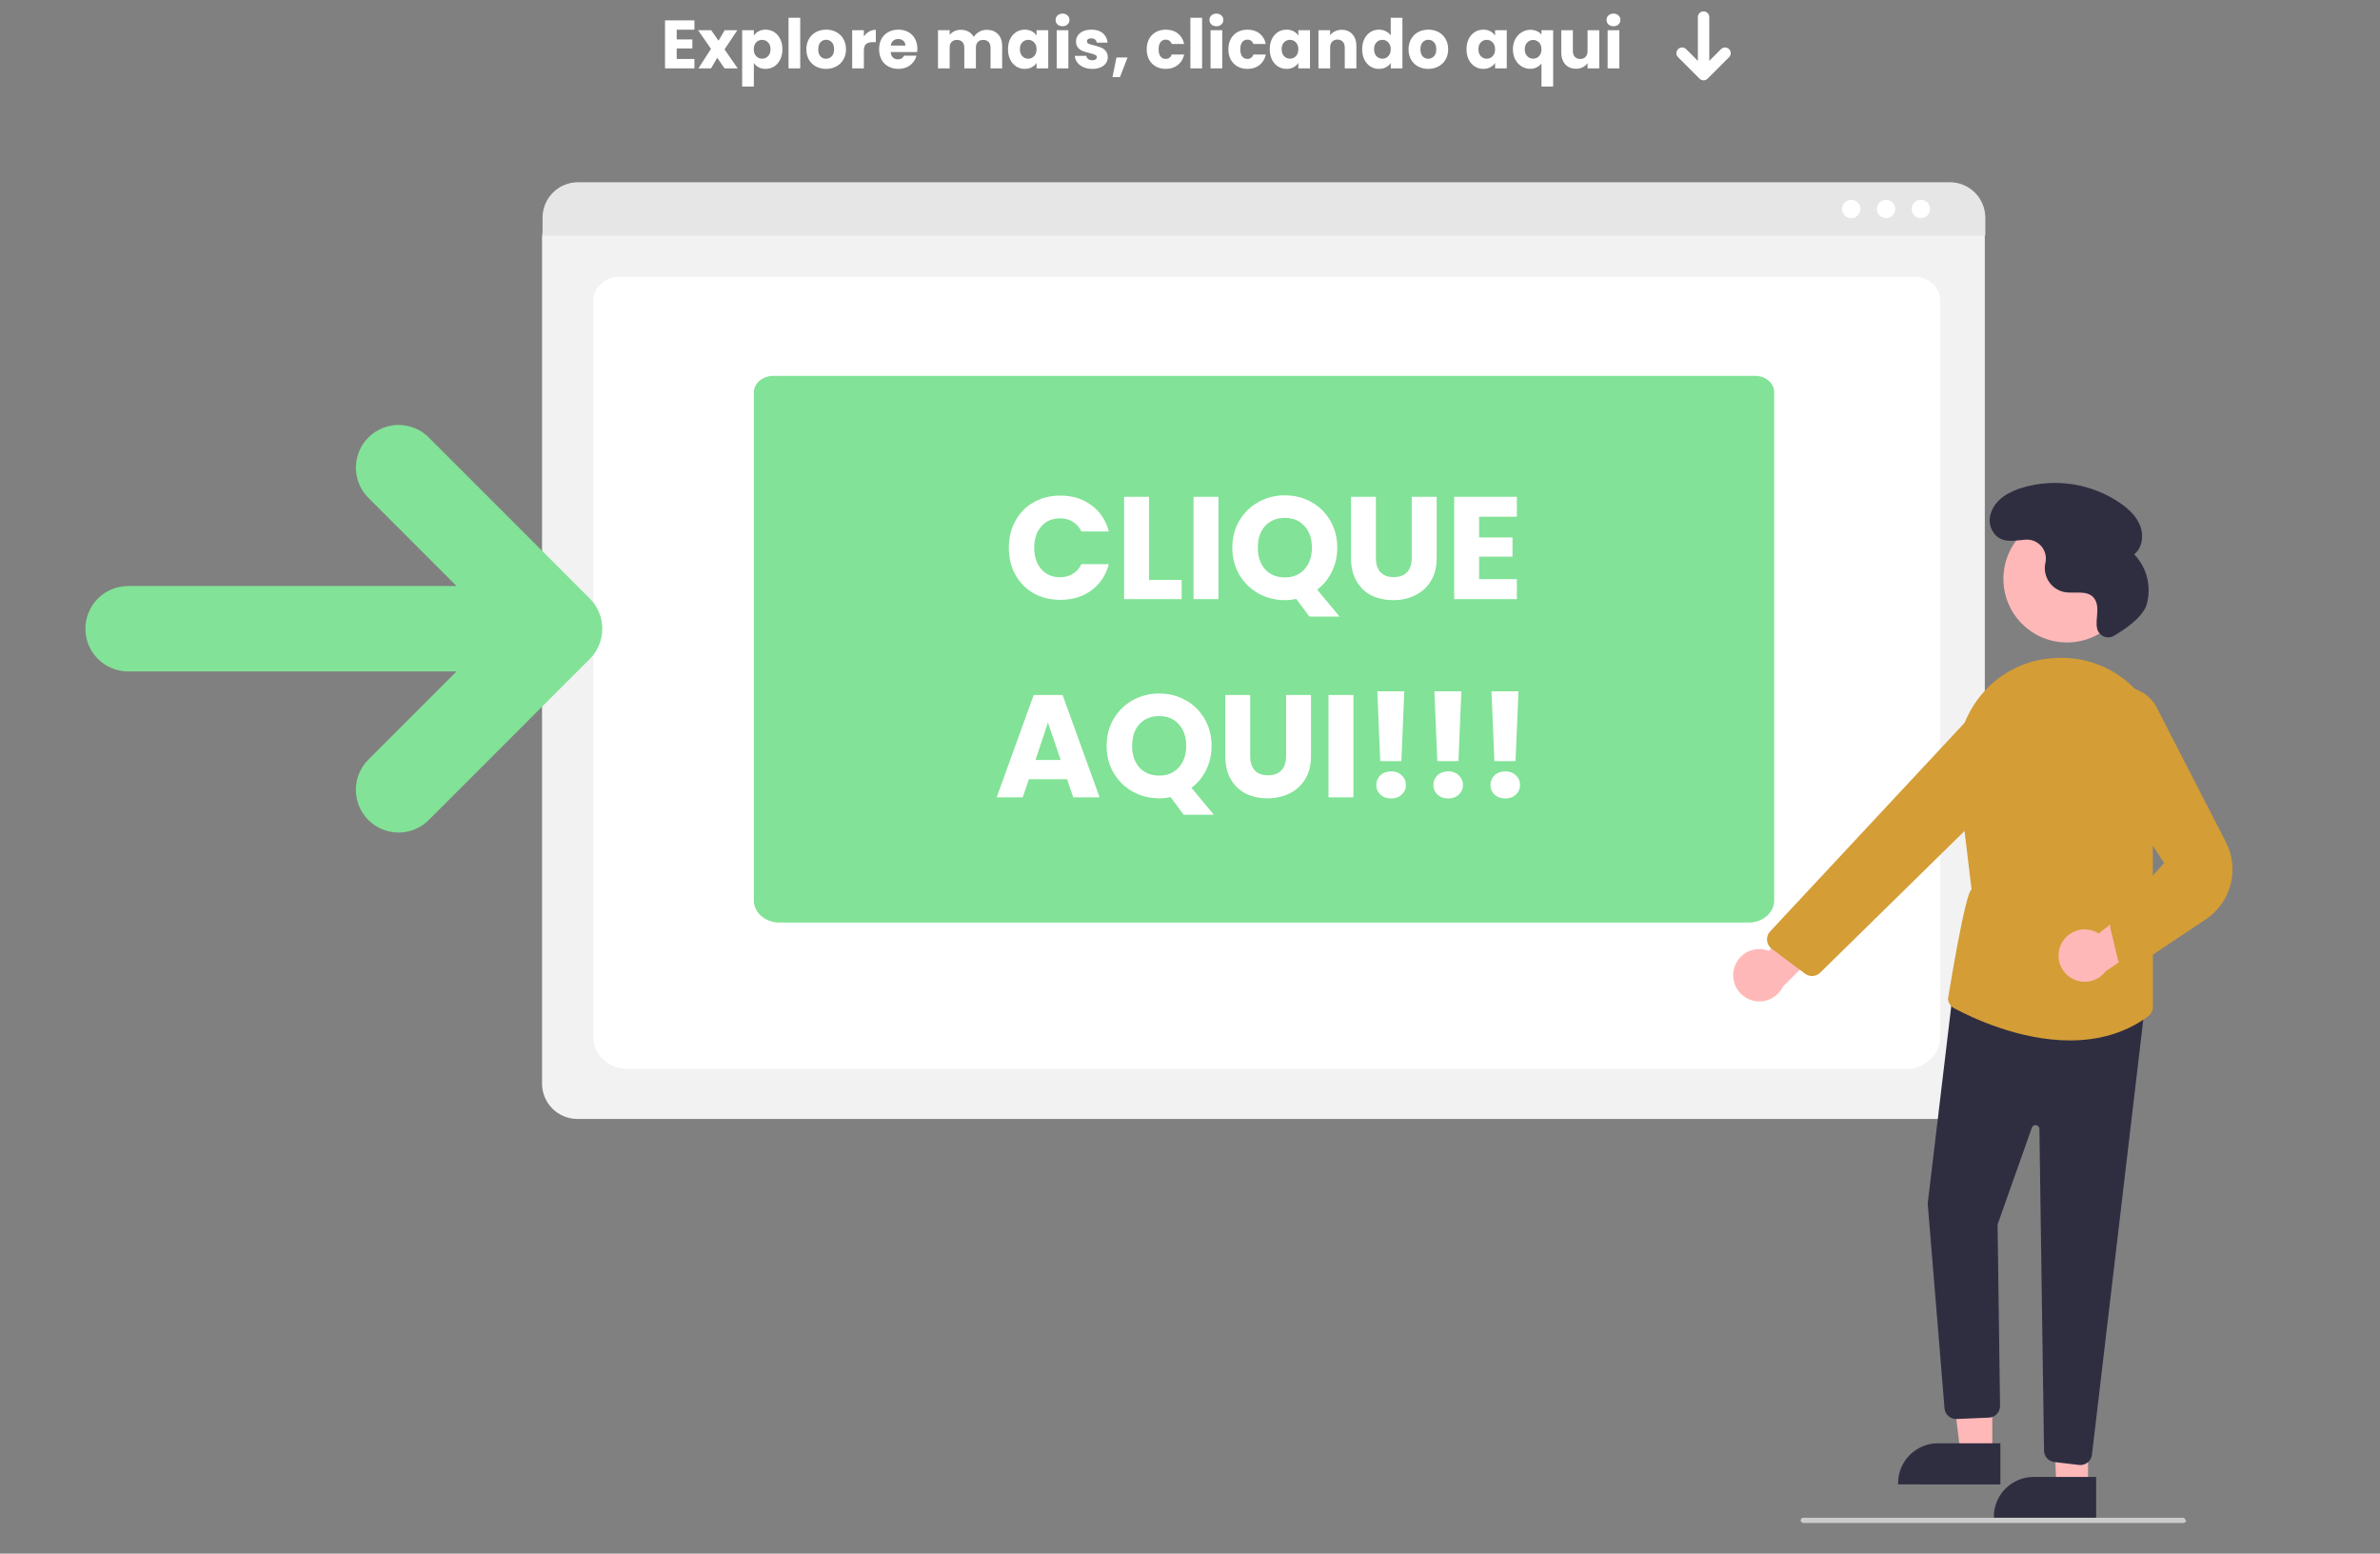 <svg width="1045" height="682" viewBox="0 0 1045 682" fill="none" xmlns="http://www.w3.org/2000/svg">
<rect x="0" y="0" width="1045" height="682" fill="#808080" stroke="none"/>
<g clip-path="url(#clip0_0_1)">
<path d="M253.512 491.198H855.969C860.082 491.193 864.025 489.558 866.933 486.651C869.841 483.744 871.476 479.803 871.481 475.692V104.335C871.478 101.323 870.279 98.435 868.149 96.306C866.018 94.176 863.13 92.978 860.117 92.974H249.561C246.496 92.978 243.557 94.197 241.39 96.363C239.222 98.53 238.003 101.467 238 104.531V475.692C238.005 479.803 239.64 483.744 242.548 486.651C245.456 489.558 249.399 491.193 253.512 491.198Z" fill="#F2F2F2"/>
<path d="M275.489 469.238H836.964C845.194 469.238 851.89 462.97 851.89 455.265V131.883C851.89 126.169 846.928 121.52 840.829 121.52H271.806C265.606 121.52 260.562 126.246 260.562 132.054V455.265C260.562 462.97 267.258 469.238 275.489 469.238Z" fill="white"/>
<path d="M342.309 405H767.691C773.927 405 779 400.674 779 395.356V172.153C779 168.209 775.241 165 770.62 165H339.519C334.821 165 331 168.262 331 172.27V395.356C331 400.674 336.073 405 342.309 405Z" fill="#82E297"/>
<path d="M238.216 103.448H871.699V95.553C871.693 91.428 870.05 87.474 867.132 84.559C864.213 81.643 860.257 80.003 856.13 80H253.784C249.658 80.003 245.701 81.643 242.783 84.559C239.864 87.474 238.222 91.428 238.216 95.553V103.448Z" fill="#E6E6E6"/>
<path d="M843.406 95.773C841.182 95.773 839.379 93.97 839.379 91.747C839.379 89.524 841.182 87.722 843.406 87.722C845.63 87.722 847.433 89.524 847.433 91.747C847.433 93.97 845.63 95.773 843.406 95.773Z" fill="white"/>
<path d="M828.121 95.773C825.897 95.773 824.094 93.97 824.094 91.747C824.094 89.524 825.897 87.722 828.121 87.722C830.345 87.722 832.148 89.524 832.148 91.747C832.148 93.97 830.345 95.773 828.121 95.773Z" fill="white"/>
<path d="M812.836 95.773C810.612 95.773 808.809 93.97 808.809 91.747C808.809 89.524 810.612 87.722 812.836 87.722C815.06 87.722 816.863 89.524 816.863 91.747C816.863 93.97 815.06 95.773 812.836 95.773Z" fill="white"/>
<path d="M761.257 425.703C761.598 424.068 762.294 422.528 763.295 421.192C764.295 419.855 765.577 418.753 767.05 417.965C768.523 417.177 770.15 416.721 771.818 416.63C773.486 416.539 775.154 416.814 776.704 417.437L803.359 386.819L809.021 407.138L782.84 433.098C781.621 435.632 779.515 437.63 776.92 438.715C774.326 439.8 771.423 439.895 768.763 438.984C766.103 438.072 763.869 436.217 762.486 433.769C761.103 431.321 760.665 428.451 761.257 425.703Z" fill="#FFB8B8"/>
<path d="M907.554 282.022C922.967 282.022 935.461 269.531 935.461 254.124C935.461 238.716 922.967 226.226 907.554 226.226C892.141 226.226 879.646 238.716 879.646 254.124C879.646 269.531 892.141 282.022 907.554 282.022Z" fill="#FFB8B8"/>
<path d="M874.769 638.123L860.839 638.122L854.212 584.41L874.771 584.411L874.769 638.123Z" fill="#FFB8B8"/>
<path d="M878.322 651.622L833.405 651.62V651.052C833.405 648.757 833.857 646.484 834.736 644.364C835.614 642.244 836.902 640.317 838.526 638.694C840.149 637.071 842.076 635.784 844.198 634.906C846.319 634.028 848.592 633.576 850.888 633.576L878.322 633.577L878.322 651.622Z" fill="#2F2E41"/>
<path d="M916.811 652.89L902.88 652.888L900.952 600.46L916.813 599.177L916.811 652.89Z" fill="#FFB8B8"/>
<path d="M920.362 666.388L875.446 666.386V665.818C875.446 663.523 875.898 661.25 876.777 659.13C877.655 657.01 878.943 655.083 880.566 653.46C882.19 651.837 884.117 650.55 886.238 649.672C888.359 648.793 890.633 648.341 892.929 648.342L920.363 648.343L920.362 666.388Z" fill="#2F2E41"/>
<path d="M912.848 643.087L902.001 641.81C900.77 641.663 899.635 641.075 898.805 640.155C897.975 639.235 897.506 638.046 897.485 636.808L895.452 495.578C895.447 495.178 895.3 494.793 895.039 494.49C894.778 494.188 894.419 493.986 894.025 493.922C893.63 493.857 893.225 493.933 892.881 494.136C892.537 494.34 892.275 494.657 892.142 495.034L877.092 537.514L878.168 617.139C878.186 618.453 877.697 619.724 876.802 620.687C875.907 621.65 874.676 622.232 873.363 622.31L859.201 622.911C857.906 622.985 856.63 622.566 855.631 621.74C854.631 620.913 853.981 619.739 853.81 618.453L846.413 528.38L846.409 528.323L857.632 434.253L941.922 440.349L918.524 638.61C918.375 639.852 917.777 640.997 916.842 641.829C915.907 642.66 914.7 643.12 913.449 643.123C913.248 643.123 913.047 643.111 912.848 643.087Z" fill="#2F2E41"/>
<path d="M857.991 442.592C857.234 442.188 856.592 441.6 856.124 440.881C855.657 440.163 855.378 439.337 855.315 438.482C855.315 438.482 862.895 391.362 865.673 390.478L859.596 340.088C858.868 333.942 859.375 327.713 861.088 321.766C862.802 315.819 865.686 310.274 869.572 305.456C873.315 300.782 877.966 296.915 883.245 294.088C888.524 291.26 894.321 289.532 900.287 289.006C901.137 288.93 901.981 288.871 902.821 288.831C910.013 288.446 917.191 289.802 923.746 292.785C930.3 295.767 936.037 300.288 940.47 305.962C945.068 311.684 948.214 318.433 949.643 325.632C951.071 332.832 950.738 340.27 948.673 347.314L945.265 359.171V442.038C945.261 442.847 945.068 443.644 944.7 444.365C944.333 445.085 943.802 445.71 943.149 446.188C932.535 453.975 920.541 456.728 908.885 456.728C886.829 456.728 865.984 446.869 857.991 442.592Z" fill="#D49D36"/>
<path d="M792.555 427.428L777.895 416.469C777.32 416.039 776.842 415.493 776.492 414.866C776.142 414.239 775.928 413.546 775.864 412.831C775.8 412.116 775.887 411.395 776.12 410.716C776.353 410.038 776.727 409.415 777.217 408.89L864.552 315.212C867.356 312.231 871.135 310.354 875.205 309.921C879.275 309.489 883.365 310.529 886.733 312.855C888.785 314.285 890.497 316.15 891.746 318.316C892.995 320.483 893.751 322.898 893.96 325.39C894.168 327.882 893.825 330.389 892.954 332.733C892.083 335.077 890.706 337.201 888.921 338.952L799.199 426.983C798.41 427.764 797.388 428.265 796.288 428.41C795.187 428.556 794.07 428.337 793.105 427.787C792.915 427.679 792.731 427.559 792.555 427.428Z" fill="#D49D36"/>
<path d="M904.759 415.024C905.399 413.482 906.371 412.1 907.604 410.973C908.837 409.847 910.302 409.005 911.896 408.506C913.491 408.007 915.175 407.864 916.83 408.086C918.486 408.308 920.072 408.89 921.478 409.792L953.392 384.697L955.152 405.715L924.577 426.324C922.906 428.585 920.463 430.154 917.711 430.735C914.959 431.315 912.09 430.867 909.647 429.474C907.204 428.081 905.357 425.841 904.456 423.178C903.555 420.515 903.663 417.614 904.759 415.024Z" fill="#FFB8B8"/>
<path d="M933.322 424.821C932.478 424.559 931.716 424.08 931.114 423.433C930.511 422.785 930.089 421.992 929.888 421.131L926.664 407.596C926.427 406.635 926.479 405.626 926.813 404.694C927.146 403.763 927.747 402.95 928.539 402.357L950.229 378.908L918.325 329.73C915.91 326.758 914.549 323.069 914.454 319.242C914.359 315.414 915.535 311.662 917.8 308.574C919.605 306.113 922.028 304.173 924.825 302.95C927.622 301.727 930.692 301.265 933.725 301.61C936.758 301.955 939.646 303.096 942.096 304.916C944.546 306.736 946.471 309.171 947.677 311.975L977.338 369.688C980.286 375.422 981.022 382.04 979.404 388.281C977.786 394.522 973.928 399.95 968.565 403.531L938.253 423.772C937.325 424.602 936.124 425.062 934.878 425.063C934.35 425.062 933.826 424.981 933.322 424.821Z" fill="#D49D36"/>
<path d="M928.233 279.064C927.575 279.458 926.835 279.696 926.071 279.759C925.307 279.822 924.538 279.708 923.825 279.427C923.111 279.145 922.473 278.703 921.958 278.135C921.443 277.567 921.065 276.888 920.855 276.151L920.837 276.081C920.269 273.76 920.718 271.33 920.864 268.945C921.011 266.56 920.764 263.942 919.13 262.198C916.084 258.946 910.706 260.707 906.323 259.904C903.755 259.346 901.478 257.871 899.92 255.755C898.361 253.64 897.627 251.03 897.855 248.413C897.914 247.917 898.009 247.42 898.116 246.924C898.384 245.666 898.356 244.363 898.034 243.118C897.713 241.873 897.108 240.719 896.265 239.748C895.423 238.776 894.367 238.012 893.18 237.517C891.993 237.022 890.707 236.809 889.423 236.894C884.999 237.171 880.23 238.537 876.551 235.28C875.202 233.994 874.261 232.341 873.846 230.524C873.431 228.708 873.561 226.81 874.218 225.067C876.277 219.023 882.168 215.833 888.006 214.066C895.227 211.939 902.831 211.446 910.265 212.625C917.7 213.804 924.778 216.624 930.986 220.88C934.693 223.463 938.16 226.714 939.757 230.94C941.353 235.165 940.623 240.511 937.088 243.325C939.855 246.222 941.812 249.796 942.762 253.687C943.712 257.579 943.623 261.651 942.503 265.497C940.78 271.154 932.441 276.613 928.233 279.064Z" fill="#2F2E41"/>
<path d="M958.794 668.54H791.765C791.464 668.54 791.175 668.421 790.962 668.208C790.749 667.995 790.629 667.706 790.629 667.404C790.629 667.103 790.749 666.814 790.962 666.601C791.175 666.388 791.464 666.269 791.765 666.269H958.794C959.421 666.269 959.302 667.404 959.93 667.404C960.212 667.404 959.421 668.54 958.794 668.54Z" fill="#CCCCCC"/>
<path d="M442.956 240.472C442.956 236.035 443.916 232.088 445.836 228.632C447.756 225.133 450.422 222.424 453.836 220.504C457.292 218.541 461.196 217.56 465.548 217.56C470.881 217.56 475.446 218.968 479.244 221.784C483.041 224.6 485.58 228.44 486.86 233.304H474.828C473.932 231.427 472.652 229.997 470.988 229.016C469.366 228.035 467.51 227.544 465.42 227.544C462.049 227.544 459.318 228.717 457.228 231.064C455.137 233.411 454.092 236.547 454.092 240.472C454.092 244.397 455.137 247.533 457.228 249.88C459.318 252.227 462.049 253.4 465.42 253.4C467.51 253.4 469.366 252.909 470.988 251.928C472.652 250.947 473.932 249.517 474.828 247.64H486.86C485.58 252.504 483.041 256.344 479.244 259.16C475.446 261.933 470.881 263.32 465.548 263.32C461.196 263.32 457.292 262.36 453.836 260.44C450.422 258.477 447.756 255.768 445.836 252.312C443.916 248.856 442.956 244.909 442.956 240.472ZM504.506 254.552H518.842V263H493.562V218.072H504.506V254.552ZM535.006 218.072V263H524.062V218.072H535.006ZM574.937 270.68L569.177 262.936C567.47 263.277 565.806 263.448 564.185 263.448C559.961 263.448 556.078 262.467 552.537 260.504C549.038 258.541 546.243 255.811 544.153 252.312C542.105 248.771 541.081 244.803 541.081 240.408C541.081 236.013 542.105 232.067 544.153 228.568C546.243 225.069 549.038 222.339 552.537 220.376C556.078 218.413 559.961 217.432 564.185 217.432C568.409 217.432 572.27 218.413 575.769 220.376C579.31 222.339 582.083 225.069 584.089 228.568C586.137 232.067 587.161 236.013 587.161 240.408C587.161 244.248 586.371 247.768 584.793 250.968C583.257 254.125 581.102 256.749 578.329 258.84L588.185 270.68H574.937ZM552.281 240.408C552.281 244.376 553.347 247.555 555.481 249.944C557.657 252.291 560.558 253.464 564.185 253.464C567.769 253.464 570.627 252.269 572.761 249.88C574.937 247.491 576.025 244.333 576.025 240.408C576.025 236.44 574.937 233.283 572.761 230.936C570.627 228.547 567.769 227.352 564.185 227.352C560.558 227.352 557.657 228.525 555.481 230.872C553.347 233.219 552.281 236.397 552.281 240.408ZM604.126 218.072V244.952C604.126 247.64 604.788 249.709 606.11 251.16C607.433 252.611 609.374 253.336 611.934 253.336C614.494 253.336 616.457 252.611 617.822 251.16C619.188 249.709 619.87 247.64 619.87 244.952V218.072H630.814V244.888C630.814 248.899 629.961 252.291 628.254 255.064C626.548 257.837 624.244 259.928 621.342 261.336C618.484 262.744 615.284 263.448 611.742 263.448C608.201 263.448 605.022 262.765 602.206 261.4C599.433 259.992 597.236 257.901 595.614 255.128C593.993 252.312 593.182 248.899 593.182 244.888V218.072H604.126ZM649.443 226.84V235.928H664.099V244.376H649.443V254.232H666.019V263H638.499V218.072H666.019V226.84H649.443ZM468.53 342.064H451.762L449.074 350H437.618L453.874 305.072H466.546L482.802 350H471.218L468.53 342.064ZM465.714 333.616L460.146 317.168L454.642 333.616H465.714ZM519.749 357.68L513.989 349.936C512.283 350.277 510.619 350.448 508.997 350.448C504.773 350.448 500.891 349.467 497.349 347.504C493.851 345.541 491.056 342.811 488.965 339.312C486.917 335.771 485.893 331.803 485.893 327.408C485.893 323.013 486.917 319.067 488.965 315.568C491.056 312.069 493.851 309.339 497.349 307.376C500.891 305.413 504.773 304.432 508.997 304.432C513.221 304.432 517.083 305.413 520.581 307.376C524.123 309.339 526.896 312.069 528.901 315.568C530.949 319.067 531.973 323.013 531.973 327.408C531.973 331.248 531.184 334.768 529.605 337.968C528.069 341.125 525.915 343.749 523.141 345.84L532.997 357.68H519.749ZM497.093 327.408C497.093 331.376 498.16 334.555 500.293 336.944C502.469 339.291 505.371 340.464 508.997 340.464C512.581 340.464 515.44 339.269 517.573 336.88C519.749 334.491 520.837 331.333 520.837 327.408C520.837 323.44 519.749 320.283 517.573 317.936C515.44 315.547 512.581 314.352 508.997 314.352C505.371 314.352 502.469 315.525 500.293 317.872C498.16 320.219 497.093 323.397 497.093 327.408ZM548.939 305.072V331.952C548.939 334.64 549.6 336.709 550.923 338.16C552.245 339.611 554.187 340.336 556.747 340.336C559.307 340.336 561.269 339.611 562.635 338.16C564 336.709 564.683 334.64 564.683 331.952V305.072H575.627V331.888C575.627 335.899 574.773 339.291 573.067 342.064C571.36 344.837 569.056 346.928 566.155 348.336C563.296 349.744 560.096 350.448 556.555 350.448C553.013 350.448 549.835 349.765 547.019 348.4C544.245 346.992 542.048 344.901 540.427 342.128C538.805 339.312 537.995 335.899 537.995 331.888V305.072H548.939ZM594.256 305.072V350H583.312V305.072H594.256ZM616.587 303.472L615.307 334.128H606.027L604.747 303.472H616.587ZM610.827 350.512C608.907 350.512 607.328 349.957 606.091 348.848C604.896 347.696 604.299 346.288 604.299 344.624C604.299 342.917 604.896 341.488 606.091 340.336C607.328 339.184 608.907 338.608 610.827 338.608C612.704 338.608 614.24 339.184 615.435 340.336C616.672 341.488 617.291 342.917 617.291 344.624C617.291 346.288 616.672 347.696 615.435 348.848C614.24 349.957 612.704 350.512 610.827 350.512ZM641.649 303.472L640.369 334.128H631.089L629.809 303.472H641.649ZM635.889 350.512C633.969 350.512 632.391 349.957 631.153 348.848C629.959 347.696 629.361 346.288 629.361 344.624C629.361 342.917 629.959 341.488 631.153 340.336C632.391 339.184 633.969 338.608 635.889 338.608C637.767 338.608 639.303 339.184 640.497 340.336C641.735 341.488 642.353 342.917 642.353 344.624C642.353 346.288 641.735 347.696 640.497 348.848C639.303 349.957 637.767 350.512 635.889 350.512ZM666.712 303.472L665.432 334.128H656.152L654.872 303.472H666.712ZM660.952 350.512C659.032 350.512 657.453 349.957 656.216 348.848C655.021 347.696 654.424 346.288 654.424 344.624C654.424 342.917 655.021 341.488 656.216 340.336C657.453 339.184 659.032 338.608 660.952 338.608C662.829 338.608 664.365 339.184 665.56 340.336C666.797 341.488 667.416 342.917 667.416 344.624C667.416 346.288 666.797 347.696 665.56 348.848C664.365 349.957 662.829 350.512 660.952 350.512Z" fill="white"/>
</g>
<g clip-path="url(#clip1_0_1)">
<path d="M759.195 25.1L749.767 34.528C749.298 34.996 748.663 35.26 748 35.26C747.338 35.26 746.702 34.996 746.233 34.528L736.803 25.102C736.334 24.633 736.071 23.997 736.071 23.333C736.071 22.67 736.334 22.034 736.803 21.565C737.272 21.096 737.908 20.832 738.572 20.832C739.235 20.832 739.871 21.096 740.34 21.565L745.5 26.725V7.5C745.5 6.837 745.763 6.201 746.232 5.732C746.701 5.263 747.337 5 748 5C748.663 5 749.299 5.263 749.768 5.732C750.237 6.201 750.5 6.837 750.5 7.5V26.725L755.66 21.567C756.129 21.098 756.765 20.835 757.428 20.835C758.091 20.835 758.727 21.099 759.196 21.567C759.665 22.037 759.928 22.672 759.928 23.336C759.928 23.999 759.664 24.635 759.195 25.103V25.1Z" fill="white"/>
</g>
<path d="M297.128 13.05V17.31H303.998V21.27H297.128V25.89H304.898V30H291.998V8.94H304.898V13.05H297.128ZM318.128 30L314.918 25.35L312.218 30H306.668L312.188 21.45L306.518 13.26H312.278L315.488 17.88L318.188 13.26H323.738L318.128 21.69L323.888 30H318.128ZM330.995 15.63C331.495 14.85 332.185 14.22 333.065 13.74C333.945 13.26 334.975 13.02 336.155 13.02C337.535 13.02 338.785 13.37 339.905 14.07C341.025 14.77 341.905 15.77 342.545 17.07C343.205 18.37 343.535 19.88 343.535 21.6C343.535 23.32 343.205 24.84 342.545 26.16C341.905 27.46 341.025 28.47 339.905 29.19C338.785 29.89 337.535 30.24 336.155 30.24C334.995 30.24 333.965 30 333.065 29.52C332.185 29.04 331.495 28.42 330.995 27.66V37.98H325.865V13.26H330.995V15.63ZM338.315 21.6C338.315 20.32 337.955 19.32 337.235 18.6C336.535 17.86 335.665 17.49 334.625 17.49C333.605 17.49 332.735 17.86 332.015 18.6C331.315 19.34 330.965 20.35 330.965 21.63C330.965 22.91 331.315 23.92 332.015 24.66C332.735 25.4 333.605 25.77 334.625 25.77C335.645 25.77 336.515 25.4 337.235 24.66C337.955 23.9 338.315 22.88 338.315 21.6ZM351.356 7.8V30H346.226V7.8H351.356ZM362.694 30.24C361.054 30.24 359.574 29.89 358.254 29.19C356.954 28.49 355.924 27.49 355.164 26.19C354.424 24.89 354.054 23.37 354.054 21.63C354.054 19.91 354.434 18.4 355.194 17.1C355.954 15.78 356.994 14.77 358.314 14.07C359.634 13.37 361.114 13.02 362.754 13.02C364.394 13.02 365.874 13.37 367.194 14.07C368.514 14.77 369.554 15.78 370.314 17.1C371.074 18.4 371.454 19.91 371.454 21.63C371.454 23.35 371.064 24.87 370.284 26.19C369.524 27.49 368.474 28.49 367.134 29.19C365.814 29.89 364.334 30.24 362.694 30.24ZM362.694 25.8C363.674 25.8 364.504 25.44 365.184 24.72C365.884 24 366.234 22.97 366.234 21.63C366.234 20.29 365.894 19.26 365.214 18.54C364.554 17.82 363.734 17.46 362.754 17.46C361.754 17.46 360.924 17.82 360.264 18.54C359.604 19.24 359.274 20.27 359.274 21.63C359.274 22.97 359.594 24 360.234 24.72C360.894 25.44 361.714 25.8 362.694 25.8ZM379.305 16.05C379.905 15.13 380.655 14.41 381.555 13.89C382.455 13.35 383.455 13.08 384.555 13.08V18.51H383.145C381.865 18.51 380.905 18.79 380.265 19.35C379.625 19.89 379.305 20.85 379.305 22.23V30H374.175V13.26H379.305V16.05ZM402.787 21.36C402.787 21.84 402.757 22.34 402.697 22.86H391.087C391.167 23.9 391.497 24.7 392.077 25.26C392.677 25.8 393.407 26.07 394.267 26.07C395.547 26.07 396.437 25.53 396.937 24.45H402.397C402.117 25.55 401.607 26.54 400.867 27.42C400.147 28.3 399.237 28.99 398.137 29.49C397.037 29.99 395.807 30.24 394.447 30.24C392.807 30.24 391.347 29.89 390.067 29.19C388.787 28.49 387.787 27.49 387.067 26.19C386.347 24.89 385.987 23.37 385.987 21.63C385.987 19.89 386.337 18.37 387.037 17.07C387.757 15.77 388.757 14.77 390.037 14.07C391.317 13.37 392.787 13.02 394.447 13.02C396.067 13.02 397.507 13.36 398.767 14.04C400.027 14.72 401.007 15.69 401.707 16.95C402.427 18.21 402.787 19.68 402.787 21.36ZM397.537 20.01C397.537 19.13 397.237 18.43 396.637 17.91C396.037 17.39 395.287 17.13 394.387 17.13C393.527 17.13 392.797 17.38 392.197 17.88C391.617 18.38 391.257 19.09 391.117 20.01H397.537ZM433.211 13.08C435.291 13.08 436.941 13.71 438.161 14.97C439.401 16.23 440.021 17.98 440.021 20.22V30H434.921V20.91C434.921 19.83 434.631 19 434.051 18.42C433.491 17.82 432.711 17.52 431.711 17.52C430.711 17.52 429.921 17.82 429.341 18.42C428.781 19 428.501 19.83 428.501 20.91V30H423.401V20.91C423.401 19.83 423.111 19 422.531 18.42C421.971 17.82 421.191 17.52 420.191 17.52C419.191 17.52 418.401 17.82 417.821 18.42C417.261 19 416.981 19.83 416.981 20.91V30H411.851V13.26H416.981V15.36C417.501 14.66 418.181 14.11 419.021 13.71C419.861 13.29 420.811 13.08 421.871 13.08C423.131 13.08 424.251 13.35 425.231 13.89C426.231 14.43 427.011 15.2 427.571 16.2C428.151 15.28 428.941 14.53 429.941 13.95C430.941 13.37 432.031 13.08 433.211 13.08ZM442.589 21.6C442.589 19.88 442.909 18.37 443.549 17.07C444.209 15.77 445.099 14.77 446.219 14.07C447.339 13.37 448.589 13.02 449.969 13.02C451.149 13.02 452.179 13.26 453.059 13.74C453.959 14.22 454.649 14.85 455.129 15.63V13.26H460.259V30H455.129V27.63C454.629 28.41 453.929 29.04 453.029 29.52C452.149 30 451.119 30.24 449.939 30.24C448.579 30.24 447.339 29.89 446.219 29.19C445.099 28.47 444.209 27.46 443.549 26.16C442.909 24.84 442.589 23.32 442.589 21.6ZM455.129 21.63C455.129 20.35 454.769 19.34 454.049 18.6C453.349 17.86 452.489 17.49 451.469 17.49C450.449 17.49 449.579 17.86 448.859 18.6C448.159 19.32 447.809 20.32 447.809 21.6C447.809 22.88 448.159 23.9 448.859 24.66C449.579 25.4 450.449 25.77 451.469 25.77C452.489 25.77 453.349 25.4 454.049 24.66C454.769 23.92 455.129 22.91 455.129 21.63ZM466.55 11.52C465.65 11.52 464.91 11.26 464.33 10.74C463.77 10.2 463.49 9.54 463.49 8.76C463.49 7.96 463.77 7.3 464.33 6.78C464.91 6.24 465.65 5.97 466.55 5.97C467.43 5.97 468.15 6.24 468.71 6.78C469.29 7.3 469.58 7.96 469.58 8.76C469.58 9.54 469.29 10.2 468.71 10.74C468.15 11.26 467.43 11.52 466.55 11.52ZM469.1 13.26V30H463.97V13.26H469.1ZM479.628 30.24C478.168 30.24 476.868 29.99 475.728 29.49C474.588 28.99 473.688 28.31 473.028 27.45C472.368 26.57 471.998 25.59 471.918 24.51H476.988C477.048 25.09 477.318 25.56 477.798 25.92C478.278 26.28 478.868 26.46 479.568 26.46C480.208 26.46 480.698 26.34 481.038 26.1C481.398 25.84 481.578 25.51 481.578 25.11C481.578 24.63 481.328 24.28 480.828 24.06C480.328 23.82 479.518 23.56 478.398 23.28C477.198 23 476.198 22.71 475.398 22.41C474.598 22.09 473.908 21.6 473.328 20.94C472.748 20.26 472.458 19.35 472.458 18.21C472.458 17.25 472.718 16.38 473.238 15.6C473.778 14.8 474.558 14.17 475.578 13.71C476.618 13.25 477.848 13.02 479.268 13.02C481.368 13.02 483.018 13.54 484.218 14.58C485.438 15.62 486.138 17 486.318 18.72H481.578C481.498 18.14 481.238 17.68 480.798 17.34C480.378 17 479.818 16.83 479.118 16.83C478.518 16.83 478.058 16.95 477.738 17.19C477.418 17.41 477.258 17.72 477.258 18.12C477.258 18.6 477.508 18.96 478.008 19.2C478.528 19.44 479.328 19.68 480.408 19.92C481.648 20.24 482.658 20.56 483.438 20.88C484.218 21.18 484.898 21.68 485.478 22.38C486.078 23.06 486.388 23.98 486.408 25.14C486.408 26.12 486.128 27 485.568 27.78C485.028 28.54 484.238 29.14 483.198 29.58C482.178 30.02 480.988 30.24 479.628 30.24ZM495.067 25.26L491.737 33.87H488.467L490.207 25.26H495.067ZM503.497 21.63C503.497 19.89 503.847 18.37 504.547 17.07C505.267 15.77 506.257 14.77 507.517 14.07C508.797 13.37 510.257 13.02 511.897 13.02C513.997 13.02 515.747 13.57 517.147 14.67C518.567 15.77 519.497 17.32 519.937 19.32H514.477C514.017 18.04 513.127 17.4 511.807 17.4C510.867 17.4 510.117 17.77 509.557 18.51C508.997 19.23 508.717 20.27 508.717 21.63C508.717 22.99 508.997 24.04 509.557 24.78C510.117 25.5 510.867 25.86 511.807 25.86C513.127 25.86 514.017 25.22 514.477 23.94H519.937C519.497 25.9 518.567 27.44 517.147 28.56C515.727 29.68 513.977 30.24 511.897 30.24C510.257 30.24 508.797 29.89 507.517 29.19C506.257 28.49 505.267 27.49 504.547 26.19C503.847 24.89 503.497 23.37 503.497 21.63ZM527.811 7.8V30H522.681V7.8H527.811ZM534.109 11.52C533.209 11.52 532.469 11.26 531.889 10.74C531.329 10.2 531.049 9.54 531.049 8.76C531.049 7.96 531.329 7.3 531.889 6.78C532.469 6.24 533.209 5.97 534.109 5.97C534.989 5.97 535.709 6.24 536.269 6.78C536.849 7.3 537.139 7.96 537.139 8.76C537.139 9.54 536.849 10.2 536.269 10.74C535.709 11.26 534.989 11.52 534.109 11.52ZM536.659 13.26V30H531.529V13.26H536.659ZM539.357 21.63C539.357 19.89 539.707 18.37 540.407 17.07C541.127 15.77 542.117 14.77 543.377 14.07C544.657 13.37 546.117 13.02 547.757 13.02C549.857 13.02 551.607 13.57 553.007 14.67C554.427 15.77 555.357 17.32 555.797 19.32H550.337C549.877 18.04 548.987 17.4 547.667 17.4C546.727 17.4 545.977 17.77 545.417 18.51C544.857 19.23 544.577 20.27 544.577 21.63C544.577 22.99 544.857 24.04 545.417 24.78C545.977 25.5 546.727 25.86 547.667 25.86C548.987 25.86 549.877 25.22 550.337 23.94H555.797C555.357 25.9 554.427 27.44 553.007 28.56C551.587 29.68 549.837 30.24 547.757 30.24C546.117 30.24 544.657 29.89 543.377 29.19C542.117 28.49 541.127 27.49 540.407 26.19C539.707 24.89 539.357 23.37 539.357 21.63ZM557.521 21.6C557.521 19.88 557.841 18.37 558.481 17.07C559.141 15.77 560.031 14.77 561.151 14.07C562.271 13.37 563.521 13.02 564.901 13.02C566.081 13.02 567.111 13.26 567.991 13.74C568.891 14.22 569.581 14.85 570.061 15.63V13.26H575.191V30H570.061V27.63C569.561 28.41 568.861 29.04 567.961 29.52C567.081 30 566.051 30.24 564.871 30.24C563.511 30.24 562.271 29.89 561.151 29.19C560.031 28.47 559.141 27.46 558.481 26.16C557.841 24.84 557.521 23.32 557.521 21.6ZM570.061 21.63C570.061 20.35 569.701 19.34 568.981 18.6C568.281 17.86 567.421 17.49 566.401 17.49C565.381 17.49 564.511 17.86 563.791 18.6C563.091 19.32 562.741 20.32 562.741 21.6C562.741 22.88 563.091 23.9 563.791 24.66C564.511 25.4 565.381 25.77 566.401 25.77C567.421 25.77 568.281 25.4 568.981 24.66C569.701 23.92 570.061 22.91 570.061 21.63ZM589.102 13.08C591.062 13.08 592.622 13.72 593.782 15C594.962 16.26 595.552 18 595.552 20.22V30H590.452V20.91C590.452 19.79 590.162 18.92 589.582 18.3C589.002 17.68 588.222 17.37 587.242 17.37C586.262 17.37 585.482 17.68 584.902 18.3C584.322 18.92 584.032 19.79 584.032 20.91V30H578.902V13.26H584.032V15.48C584.552 14.74 585.252 14.16 586.132 13.74C587.012 13.3 588.002 13.08 589.102 13.08ZM598.097 21.6C598.097 19.88 598.417 18.37 599.057 17.07C599.717 15.77 600.607 14.77 601.727 14.07C602.847 13.37 604.097 13.02 605.477 13.02C606.577 13.02 607.577 13.25 608.477 13.71C609.397 14.17 610.117 14.79 610.637 15.57V7.8H615.767V30H610.637V27.6C610.157 28.4 609.467 29.04 608.567 29.52C607.687 30 606.657 30.24 605.477 30.24C604.097 30.24 602.847 29.89 601.727 29.19C600.607 28.47 599.717 27.46 599.057 26.16C598.417 24.84 598.097 23.32 598.097 21.6ZM610.637 21.63C610.637 20.35 610.277 19.34 609.557 18.6C608.857 17.86 607.997 17.49 606.977 17.49C605.957 17.49 605.087 17.86 604.367 18.6C603.667 19.32 603.317 20.32 603.317 21.6C603.317 22.88 603.667 23.9 604.367 24.66C605.087 25.4 605.957 25.77 606.977 25.77C607.997 25.77 608.857 25.4 609.557 24.66C610.277 23.92 610.637 22.91 610.637 21.63ZM627.098 30.24C625.458 30.24 623.978 29.89 622.658 29.19C621.358 28.49 620.328 27.49 619.568 26.19C618.828 24.89 618.458 23.37 618.458 21.63C618.458 19.91 618.838 18.4 619.598 17.1C620.358 15.78 621.398 14.77 622.718 14.07C624.038 13.37 625.518 13.02 627.158 13.02C628.798 13.02 630.278 13.37 631.598 14.07C632.918 14.77 633.958 15.78 634.718 17.1C635.478 18.4 635.858 19.91 635.858 21.63C635.858 23.35 635.468 24.87 634.688 26.19C633.928 27.49 632.878 28.49 631.538 29.19C630.218 29.89 628.738 30.24 627.098 30.24ZM627.098 25.8C628.078 25.8 628.908 25.44 629.588 24.72C630.288 24 630.638 22.97 630.638 21.63C630.638 20.29 630.298 19.26 629.618 18.54C628.958 17.82 628.138 17.46 627.158 17.46C626.158 17.46 625.328 17.82 624.668 18.54C624.008 19.24 623.678 20.27 623.678 21.63C623.678 22.97 623.998 24 624.638 24.72C625.298 25.44 626.118 25.8 627.098 25.8ZM643.917 21.6C643.917 19.88 644.237 18.37 644.877 17.07C645.537 15.77 646.427 14.77 647.547 14.07C648.667 13.37 649.917 13.02 651.297 13.02C652.477 13.02 653.507 13.26 654.387 13.74C655.287 14.22 655.977 14.85 656.457 15.63V13.26H661.587V30H656.457V27.63C655.957 28.41 655.257 29.04 654.357 29.52C653.477 30 652.447 30.24 651.267 30.24C649.907 30.24 648.667 29.89 647.547 29.19C646.427 28.47 645.537 27.46 644.877 26.16C644.237 24.84 643.917 23.32 643.917 21.6ZM656.457 21.63C656.457 20.35 656.097 19.34 655.377 18.6C654.677 17.86 653.817 17.49 652.797 17.49C651.777 17.49 650.907 17.86 650.187 18.6C649.487 19.32 649.137 20.32 649.137 21.6C649.137 22.88 649.487 23.9 650.187 24.66C650.907 25.4 651.777 25.77 652.797 25.77C653.817 25.77 654.677 25.4 655.377 24.66C656.097 23.92 656.457 22.91 656.457 21.63ZM664.278 21.66C664.278 20 664.618 18.52 665.298 17.22C665.998 15.92 666.928 14.91 668.088 14.19C669.268 13.45 670.548 13.08 671.928 13.08C672.988 13.08 673.938 13.27 674.778 13.65C675.618 14.01 676.298 14.52 676.818 15.18V13.26H681.948V37.98H676.818V27.9C676.238 28.6 675.528 29.16 674.688 29.58C673.868 30 672.928 30.21 671.868 30.21C670.508 30.21 669.248 29.85 668.088 29.13C666.928 28.41 665.998 27.4 665.298 26.1C664.618 24.8 664.278 23.32 664.278 21.66ZM676.818 21.63C676.818 20.73 676.638 19.98 676.278 19.38C675.938 18.76 675.488 18.3 674.928 18C674.368 17.68 673.778 17.52 673.158 17.52C672.558 17.52 671.978 17.68 671.418 18C670.858 18.3 670.398 18.76 670.038 19.38C669.678 20 669.498 20.76 669.498 21.66C669.498 22.56 669.678 23.32 670.038 23.94C670.398 24.54 670.858 25 671.418 25.32C671.978 25.62 672.558 25.77 673.158 25.77C673.758 25.77 674.338 25.62 674.898 25.32C675.478 25 675.938 24.53 676.278 23.91C676.638 23.29 676.818 22.53 676.818 21.63ZM702.19 13.26V30H697.06V27.72C696.54 28.46 695.83 29.06 694.93 29.52C694.05 29.96 693.07 30.18 691.99 30.18C690.71 30.18 689.58 29.9 688.6 29.34C687.62 28.76 686.86 27.93 686.32 26.85C685.78 25.77 685.51 24.5 685.51 23.04V13.26H690.61V22.35C690.61 23.47 690.9 24.34 691.48 24.96C692.06 25.58 692.84 25.89 693.82 25.89C694.82 25.89 695.61 25.58 696.19 24.96C696.77 24.34 697.06 23.47 697.06 22.35V13.26H702.19ZM708.455 11.52C707.555 11.52 706.815 11.26 706.235 10.74C705.675 10.2 705.395 9.54 705.395 8.76C705.395 7.96 705.675 7.3 706.235 6.78C706.815 6.24 707.555 5.97 708.455 5.97C709.335 5.97 710.055 6.24 710.615 6.78C711.195 7.3 711.485 7.96 711.485 8.76C711.485 9.54 711.195 10.2 710.615 10.74C710.055 11.26 709.335 11.52 708.455 11.52ZM711.005 13.26V30H705.875V13.26H711.005Z" fill="white"/>
<g clip-path="url(#clip2_0_1)">
<path d="M188.25 192.038L258.962 262.75C262.474 266.266 264.446 271.031 264.446 276C264.446 280.969 262.474 285.734 258.962 289.25L188.262 359.975C184.745 363.493 179.974 365.469 175 365.469C170.026 365.469 165.255 363.493 161.737 359.975C158.22 356.458 156.244 351.687 156.244 346.713C156.244 341.738 158.22 336.968 161.737 333.45L200.437 294.75H56.25C51.277 294.75 46.508 292.775 42.992 289.258C39.475 285.742 37.5 280.973 37.5 276C37.5 271.027 39.475 266.258 42.992 262.742C46.508 259.226 51.277 257.25 56.25 257.25H200.437L161.75 218.55C158.234 215.033 156.26 210.263 156.261 205.289C156.262 200.316 158.239 195.547 161.756 192.031C165.274 188.516 170.044 186.541 175.017 186.542C179.99 186.543 184.759 188.52 188.275 192.038H188.25Z" fill="#82E297"/>
</g>
<defs>
<clipPath id="clip0_0_1">
<rect width="807" height="602" fill="white" transform="matrix(-1 0 0 1 1045 80)"/>
</clipPath>
<clipPath id="clip1_0_1">
<rect width="40" height="40" fill="white" transform="matrix(0 1 -1 0 768 0)"/>
</clipPath>
<clipPath id="clip2_0_1">
<rect width="300" height="300" fill="white" transform="translate(0 126)"/>
</clipPath>
</defs>
</svg>
